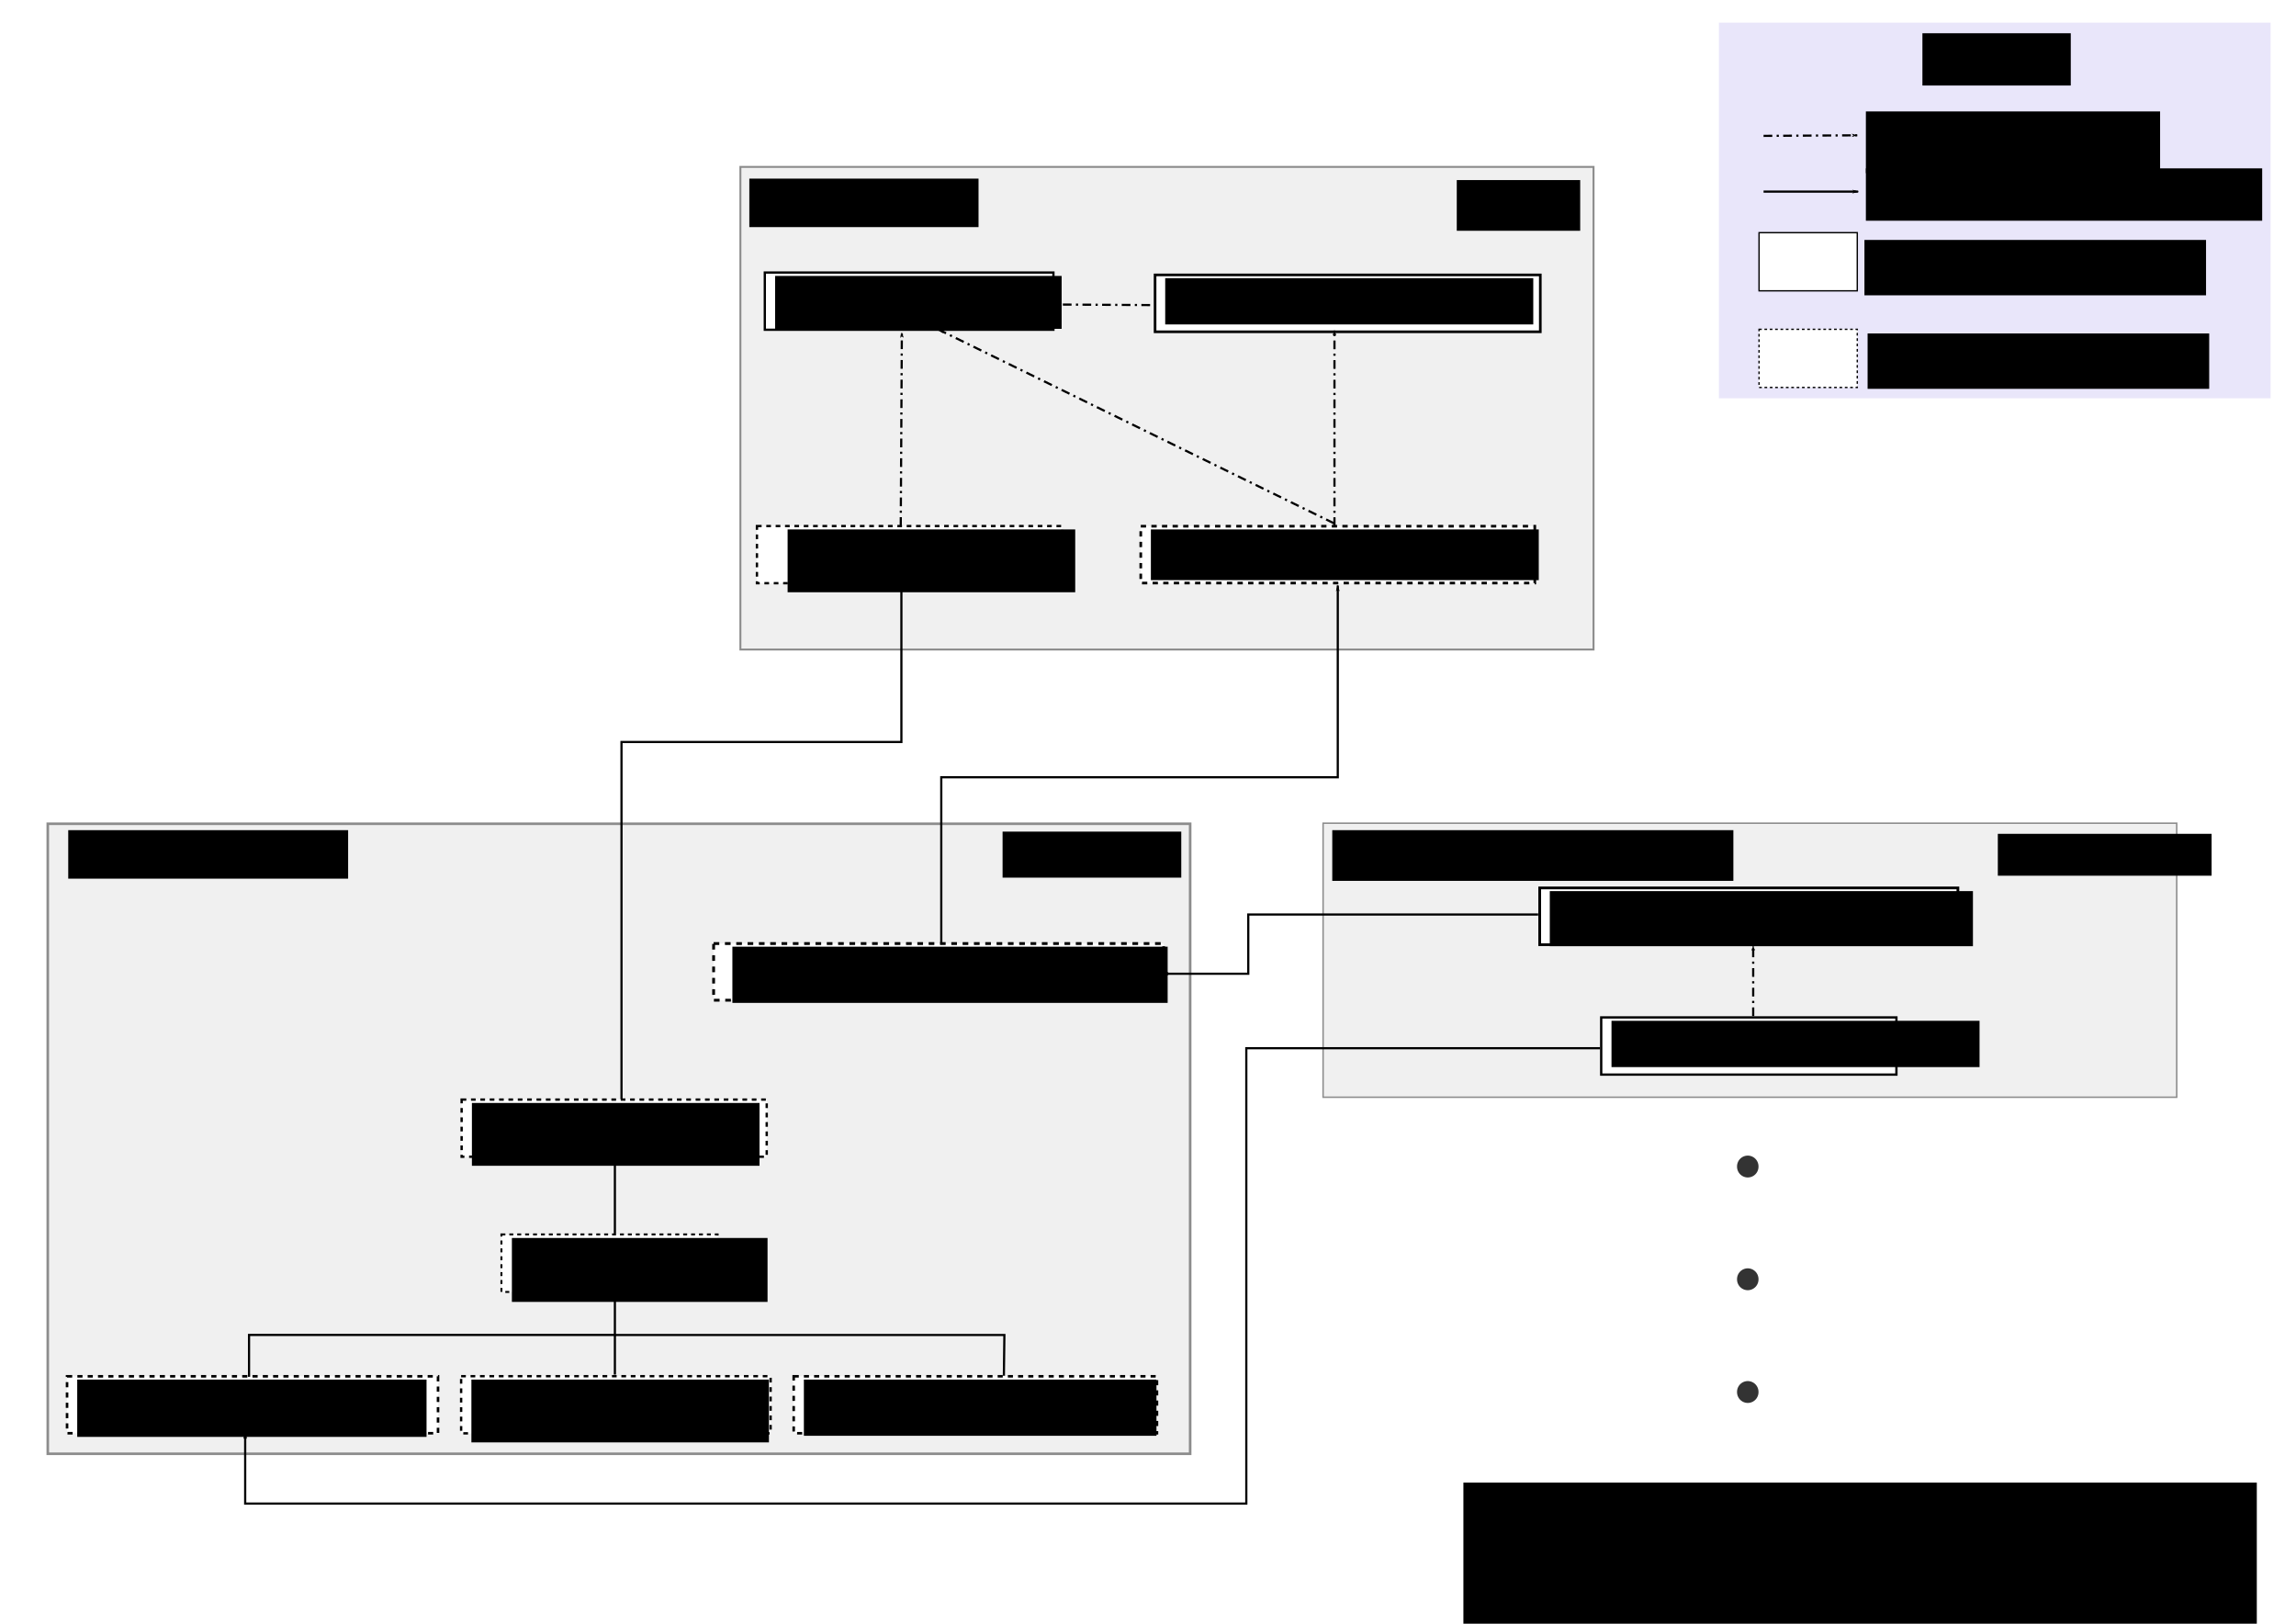 <?xml version="1.0" encoding="UTF-8" standalone="no"?>
<!-- Created with Inkscape (http://www.inkscape.org/) -->

<svg
   xmlns:dc="http://purl.org/dc/elements/1.1/"
   xmlns:cc="http://creativecommons.org/ns#"
   xmlns:rdf="http://www.w3.org/1999/02/22-rdf-syntax-ns#"
   xmlns:svg="http://www.w3.org/2000/svg"
   xmlns="http://www.w3.org/2000/svg"
   xmlns:xlink="http://www.w3.org/1999/xlink"
   xmlns:sodipodi="http://sodipodi.sourceforge.net/DTD/sodipodi-0.dtd"
   xmlns:inkscape="http://www.inkscape.org/namespaces/inkscape"
   width="1052.362"
   height="744.094"
   id="svg2"
   version="1.1"
   inkscape:version="0.48.4 r9939"
   sodipodi:docname="library-architecture.svg">
  <defs
     id="defs4">
    <marker
       inkscape:stockid="Arrow1Lend"
       orient="auto"
       refY="0.0"
       refX="0.0"
       id="Arrow1Lend"
       style="overflow:visible;">
      <path
         id="path4265"
         d="M 0.0,0.0 L 5.0,-5.0 L -12.5,0.0 L 5.0,5.0 L 0.0,0.0 z "
         style="fill-rule:evenodd;stroke:#000000;stroke-width:1.0pt;"
         transform="scale(0.8) rotate(180) translate(12.5,0)" />
    </marker>
    <marker
       inkscape:stockid="Arrow1Lend"
       orient="auto"
       refY="0"
       refX="0"
       id="Arrow1Lend-0"
       style="overflow:visible">
      <path
         inkscape:connector-curvature="0"
         id="path4265-6"
         d="M 0,0 5,-5 -12.5,0 5,5 0,0 z"
         style="fill-rule:evenodd;stroke:#000000;stroke-width:1pt"
         transform="matrix(-0.8,0,0,-0.8,-10,0)" />
    </marker>
    <marker
       inkscape:stockid="Arrow1Lend"
       orient="auto"
       refY="0"
       refX="0"
       id="Arrow1Lend-5"
       style="overflow:visible">
      <path
         inkscape:connector-curvature="0"
         id="path4265-1"
         d="M 0,0 5,-5 -12.5,0 5,5 0,0 z"
         style="fill-rule:evenodd;stroke:#000000;stroke-width:1pt"
         transform="matrix(-0.8,0,0,-0.8,-10,0)" />
    </marker>
  </defs>
  <sodipodi:namedview
     id="base"
     pagecolor="#ffffff"
     bordercolor="#666666"
     borderopacity="1.0"
     inkscape:pageopacity="0.0"
     inkscape:pageshadow="2"
     inkscape:zoom="0.7"
     inkscape:cx="541.72922"
     inkscape:cy="429.9348"
     inkscape:document-units="px"
     inkscape:current-layer="layer1"
     showgrid="false"
     inkscape:window-width="1366"
     inkscape:window-height="709"
     inkscape:window-x="-4"
     inkscape:window-y="-4"
     inkscape:window-maximized="1" />
  <g
     inkscape:label="Layer 1"
     inkscape:groupmode="layer"
     id="layer1"
     transform="translate(0,-308.268)">
    <rect
       style="fill:#e9e6fa;fill-opacity:1;stroke:none"
       id="rect7454"
       width="252.857"
       height="172.143"
       x="787.857"
       y="318.648" />
    <g
       id="g7491">
      <rect
         y="384.754"
         x="339.358"
         height="221.173"
         width="391.035"
         id="rect2985"
         style="fill:#f0f0f0;fill-opacity:1;stroke:#8c8c8c;stroke-width:0.894;stroke-miterlimit:4;stroke-opacity:1;stroke-dasharray:none" />
      <flowRoot
         transform="translate(-9.091,359.197)"
         style="font-size:40px;font-style:normal;font-weight:normal;line-height:125%;letter-spacing:0px;word-spacing:0px;fill:#000000;fill-opacity:1;stroke:none;font-family:Sans"
         id="flowRoot3755"
         xml:space="preserve"><flowRegion
           id="flowRegion3757"><rect
             y="30.927"
             x="352.543"
             height="22.223"
             width="105.056"
             id="rect3759"
             style="fill:#000000;fill-opacity:1" /></flowRegion><flowPara
           style="font-size:16px;fill:#000000;fill-opacity:1"
           id="flowPara3761">Voxel Library</flowPara></flowRoot>      <flowRoot
         transform="translate(315.161,359.864)"
         style="font-size:40px;font-style:normal;font-weight:normal;line-height:125%;letter-spacing:0px;word-spacing:0px;fill:#000000;fill-opacity:1;stroke:none;font-family:Sans"
         id="flowRoot3755-7"
         xml:space="preserve"><flowRegion
           id="flowRegion3757-4"><rect
             y="30.927"
             x="352.543"
             height="23.234"
             width="56.568"
             id="rect3759-8"
             style="fill:#000000;fill-opacity:1" /></flowRegion><flowPara
           style="font-size:16px;fill:#000000;fill-opacity:1"
           id="flowPara3761-2">Voxel::</flowPara></flowRoot>    </g>
    <a
       id="a7513"
       xlink:href="http://3dtof.github.io/voxelsdk-doc/classVoxel_1_1CameraSystem.xhtml">
      <g
         id="g6818">
        <rect
           style="fill:#ffffff;stroke:#000000;stroke-width:1.044;stroke-opacity:1;fill-opacity:1"
           id="rect3771-2"
           width="132.286"
           height="26.22"
           x="350.545"
           y="433.161" />
        <flowRoot
           xml:space="preserve"
           id="flowRoot3763-0"
           style="font-size:40px;font-style:normal;font-weight:normal;line-height:125%;letter-spacing:0px;word-spacing:0px;fill:#000000;fill-opacity:1;stroke:none;font-family:Sans"
           transform="translate(1.718,351.268)"><flowRegion
             id="flowRegion3765-5"><rect
               id="rect3767-9"
               width="131.32"
               height="24.244"
               x="353.553"
               y="83.455" /></flowRegion><flowPara
             id="flowPara3769-1"
             style="font-size:16px;stroke:none">CameraSystem</flowPara></flowRoot>      </g>
    </a>
    <g
       id="g6811">
      <rect
         y="434.25"
         x="529.421"
         height="26.062"
         width="176.574"
         id="rect3771-4"
         style="fill:#ffffff;stroke:#000000;stroke-width:1.202;stroke-opacity:1;fill-opacity:1" />
      <flowRoot
         transform="translate(180.515,352.278)"
         style="font-size:40px;font-style:normal;font-weight:normal;line-height:125%;letter-spacing:0px;word-spacing:0px;fill:#000000;fill-opacity:1;stroke:none;font-family:Sans"
         id="flowRoot3763-4"
         xml:space="preserve"><flowRegion
           id="flowRegion3765-2"><rect
             y="83.455"
             x="353.553"
             height="21.213"
             width="168.695"
             id="rect3767-6" /></flowRegion><flowPara
           style="font-size:16px;stroke:none"
           id="flowPara3769-6">DepthCameraLibrary</flowPara></flowRoot>    </g>
    <g
       id="g7502">
      <rect
         y="685.768"
         x="21.898"
         height="288.722"
         width="523.604"
         id="rect2985-1"
         style="fill:#f0f0f0;stroke:#8c8c8c;stroke-width:1.182;stroke-miterlimit:4;stroke-opacity:1;stroke-dasharray:none;fill-opacity:1" />
      <flowRoot
         transform="translate(-321.267,657.78)"
         style="font-size:40px;font-style:normal;font-weight:normal;line-height:125%;letter-spacing:0px;word-spacing:0px;fill:#000000;fill-opacity:1;stroke:none;font-family:Sans"
         id="flowRoot3755-9"
         xml:space="preserve"><flowRegion
           id="flowRegion3757-7"><rect
             y="30.927"
             x="352.543"
             height="22.223"
             width="128.289"
             id="rect3759-80" /></flowRegion><flowPara
           style="font-size:16px"
           id="flowPara3761-0">TI3DToF Library</flowPara></flowRoot>      <flowRoot
         transform="translate(106.985,658.448)"
         style="font-size:40px;font-style:normal;font-weight:normal;line-height:125%;letter-spacing:0px;word-spacing:0px;fill:#000000;fill-opacity:1;stroke:none;font-family:Sans"
         id="flowRoot3755-7-5"
         xml:space="preserve"><flowRegion
           id="flowRegion3757-4-6"><rect
             y="30.927"
             x="352.543"
             height="21.091"
             width="81.905"
             id="rect3759-8-9" /></flowRegion><flowPara
           style="font-size:16px"
           id="flowPara3761-2-0">Voxel::TI::</flowPara></flowRoot>    </g>
    <g
       id="g6849">
      <rect
         y="812.171"
         x="211.587"
         height="26.191"
         width="139.834"
         id="rect3771-9"
         style="fill:#ffffff;stroke:#000000;stroke-width:1.073;stroke-miterlimit:4;stroke-opacity:1;stroke-dasharray:2.145, 2.145;stroke-dashoffset:0;fill-opacity:1" />
      <flowRoot
         transform="translate(-137.254,730.264)"
         style="font-size:40px;font-style:normal;font-weight:normal;line-height:125%;letter-spacing:0px;word-spacing:0px;fill:#000000;fill-opacity:1;stroke:none;font-family:Sans"
         id="flowRoot3763-40"
         xml:space="preserve"><flowRegion
           id="flowRegion3765-7"><rect
             y="83.455"
             x="353.553"
             height="28.789"
             width="131.825"
             id="rect3767-5" /></flowRegion><flowPara
           style="font-size:16px;stroke:none"
           id="flowPara3769-2">ToFCameraBase</flowPara></flowRoot>    </g>
    <g
       id="g6861">
      <rect
         y="873.964"
         x="229.827"
         height="26.358"
         width="99.089"
         id="rect3771-95"
         style="fill:#ffffff;stroke:#000000;stroke-width:0.906;stroke-miterlimit:4;stroke-opacity:1;stroke-dasharray:1.811, 1.811;stroke-dashoffset:0;fill-opacity:1" />
      <flowRoot
         transform="translate(-118.931,792.141)"
         style="font-size:40px;font-style:normal;font-weight:normal;line-height:125%;letter-spacing:0px;word-spacing:0px;fill:#000000;fill-opacity:1;stroke:none;font-family:Sans"
         id="flowRoot3763-1"
         xml:space="preserve"><flowRegion
           id="flowRegion3765-3"><rect
             y="83.455"
             x="353.553"
             height="29.294"
             width="117.178"
             id="rect3767-1" /></flowRegion><flowPara
           style="font-size:16px;stroke:none"
           id="flowPara3769-8">ToFCamera</flowPara></flowRoot>    </g>
    <g
       id="g6873">
      <rect
         y="938.991"
         x="30.736"
         height="26.084"
         width="170.03"
         id="rect3771-1"
         style="fill:#ffffff;stroke:#000000;stroke-width:1.18;stroke-miterlimit:4;stroke-opacity:1;stroke-dasharray:2.361, 2.361;stroke-dashoffset:0;fill-opacity:1" />
      <flowRoot
         transform="translate(-318.159,857.03)"
         style="font-size:40px;font-style:normal;font-weight:normal;line-height:125%;letter-spacing:0px;word-spacing:0px;fill:#000000;fill-opacity:1;stroke:none;font-family:Sans"
         id="flowRoot3763-05"
         xml:space="preserve"><flowRegion
           id="flowRegion3765-6"><rect
             y="83.455"
             x="353.553"
             height="26.264"
             width="160.109"
             id="rect3767-0" /></flowRegion><flowPara
           style="font-size:16px;stroke:none"
           id="flowPara3769-4">ToFHaddockCamera</flowPara></flowRoot>    </g>
    <g
       id="g6911">
      <rect
         y="938.985"
         x="363.79"
         height="26.096"
         width="166.507"
         id="rect3771-5"
         style="fill:#ffffff;stroke:#000000;stroke-width:1.168;stroke-miterlimit:4;stroke-opacity:1;stroke-dasharray:2.337, 2.337;stroke-dashoffset:0;fill-opacity:1" />
      <flowRoot
         transform="translate(14.901,857.03)"
         style="font-size:40px;font-style:normal;font-weight:normal;line-height:125%;letter-spacing:0px;word-spacing:0px;fill:#000000;fill-opacity:1;stroke:none;font-family:Sans"
         id="flowRoot3763-9"
         xml:space="preserve"><flowRegion
           id="flowRegion3765-57"><rect
             y="83.455"
             x="353.553"
             height="25.759"
             width="161.624"
             id="rect3767-05" /></flowRegion><flowPara
           style="font-size:16px;stroke:none"
           id="flowPara3769-87">ToFCalculusCamera</flowPara></flowRoot>    </g>
    <g
       id="g6837">
      <rect
         y="740.667"
         x="327.083"
         height="25.967"
         width="206.279"
         id="rect3771-44"
         style="fill:#ffffff;stroke:#000000;stroke-width:1.297;stroke-miterlimit:4;stroke-opacity:1;stroke-dasharray:2.594, 2.594;stroke-dashoffset:0;fill-opacity:1" />
      <flowRoot
         transform="translate(-17.87,658.648)"
         style="font-size:40px;font-style:normal;font-weight:normal;line-height:125%;letter-spacing:0px;word-spacing:0px;fill:#000000;fill-opacity:1;stroke:none;font-family:Sans"
         id="flowRoot3763-3"
         xml:space="preserve"><flowRegion
           id="flowRegion3765-0"><rect
             y="83.455"
             x="353.553"
             height="25.759"
             width="199.505"
             id="rect3767-8" /></flowRegion><flowPara
           style="font-size:16px;stroke:none"
           id="flowPara3769-43">ToFCameraFactoryBase</flowPara></flowRoot>    </g>
    <path
       style="fill:none;stroke:#000000;stroke-width:1px;stroke-linecap:butt;stroke-linejoin:miter;stroke-opacity:1;marker-end:url(#Arrow1Lend)"
       d="m 284.863,503.678 0,-163.645 128.289,0 0,-72.731"
       id="path4256"
       inkscape:connector-curvature="0"
       transform="translate(0,308.268)"
       sodipodi:nodetypes="cccc" />
    <path
       style="fill:none;stroke:#000000;stroke-width:1px;stroke-linecap:butt;stroke-linejoin:miter;stroke-opacity:1;marker-end:url(#Arrow1Lend)"
       d="m 281.833,565.297 0,-35.355"
       id="path4711"
       inkscape:connector-curvature="0"
       transform="translate(0,308.268)" />
    <path
       style="fill:none;stroke:#000000;stroke-width:1px;stroke-linecap:butt;stroke-linejoin:miter;stroke-opacity:1;marker-end:url(#Arrow1Lend)"
       d="m 114.147,630.957 0,-19.193 167.685,0 0,-20.203"
       id="path4895"
       inkscape:connector-curvature="0"
       transform="translate(0,308.268)" />
    <g
       id="g6899">
      <rect
         y="938.941"
         x="211.358"
         height="26.184"
         width="141.846"
         id="rect3771-3"
         style="fill:#ffffff;fill-opacity:1;stroke:#000000;stroke-width:1.08;stroke-miterlimit:4;stroke-opacity:1;stroke-dasharray:2.16, 2.16;stroke-dashoffset:0" />
      <flowRoot
         transform="translate(-137.487,857.03)"
         style="font-size:40px;font-style:normal;font-weight:normal;line-height:125%;letter-spacing:0px;word-spacing:0px;fill:#000000;fill-opacity:1;stroke:none;font-family:Sans"
         id="flowRoot3763-6"
         xml:space="preserve"><flowRegion
           id="flowRegion3765-4"><rect
             y="83.455"
             x="353.553"
             height="28.789"
             width="136.371"
             id="rect3767-93" /></flowRegion><flowPara
           style="font-size:16px;stroke:none"
           id="flowPara3769-0">ToFTintinCamera</flowPara></flowRoot>    </g>
    <path
       style="fill:none;stroke:#000000;stroke-width:1px;stroke-linecap:butt;stroke-linejoin:miter;stroke-opacity:1"
       d="m 281.833,938.215 0,-18.183"
       id="path4897"
       inkscape:connector-curvature="0" />
    <path
       style="fill:none;stroke:#000000;stroke-width:1px;stroke-linecap:butt;stroke-linejoin:miter;stroke-opacity:1"
       d="m 460.124,630.452 0.232,-18.668 -178.797,0"
       id="path4899"
       inkscape:connector-curvature="0"
       transform="translate(0,308.268)"
       sodipodi:nodetypes="ccc" />
    <path
       style="fill:none;stroke:#000000;stroke-width:1px;stroke-linecap:butt;stroke-linejoin:miter;stroke-opacity:1;marker-end:url(#Arrow1Lend)"
       d="m 431.429,431.952 0,-75.756 181.734,0 0,-87.883"
       id="path5083"
       inkscape:connector-curvature="0"
       transform="translate(0,308.268)"
       sodipodi:nodetypes="cccc" />
    <path
       style="fill:none;stroke:#000000;stroke-width:1;stroke-linecap:butt;stroke-linejoin:miter;stroke-miterlimit:4;stroke-opacity:1;stroke-dasharray:4, 2, 1, 2;stroke-dashoffset:0;marker-end:url(#Arrow1Lend)"
       d="m 412.857,240.992 0.505,-88.658"
       id="path5267"
       inkscape:connector-curvature="0"
       transform="translate(0,308.268)"
       sodipodi:nodetypes="cc" />
    <path
       style="fill:none;stroke:#000000;stroke-width:1;stroke-linecap:butt;stroke-linejoin:miter;stroke-miterlimit:4;stroke-opacity:1;stroke-dasharray:4, 2, 1, 2;stroke-dashoffset:0;marker-end:url(#Arrow1Lend)"
       d="M 611.429,239.809 430.253,151.071"
       id="path5451"
       inkscape:connector-curvature="0"
       transform="translate(0,308.268)"
       sodipodi:nodetypes="cc" />
    <path
       style="fill:none;stroke:#000000;stroke-width:1;stroke-linecap:butt;stroke-linejoin:miter;stroke-miterlimit:4;stroke-opacity:1;stroke-dasharray:4, 2, 1, 2;stroke-dashoffset:0;marker-end:url(#Arrow1Lend)"
       d="m 527.143,139.809 -42.936,-0.253"
       id="path5635"
       inkscape:connector-curvature="0"
       transform="translate(0,308.268)"
       sodipodi:nodetypes="cc" />
    <path
       style="fill:none;stroke:#000000;stroke-width:1;stroke-linecap:butt;stroke-linejoin:miter;stroke-opacity:1;stroke-miterlimit:4;stroke-dasharray:4, 2, 1, 2;stroke-dashoffset:0;marker-mid:none;marker-end:url(#Arrow1Lend)"
       d="m 611.647,241.039 0,-89.801"
       id="path5819"
       inkscape:connector-curvature="0"
       transform="translate(0,308.268)" />
    <g
       id="g6804">
      <rect
         y="549.414"
         x="522.862"
         height="26.048"
         width="180.602"
         id="rect3771-4-7"
         style="fill:#ffffff;fill-opacity:1;stroke:#000000;stroke-width:1.216;stroke-miterlimit:4;stroke-opacity:1;stroke-dasharray:2.432, 2.432;stroke-dashoffset:0" />
      <flowRoot
         transform="translate(173.949,467.436)"
         style="font-size:40px;font-style:normal;font-weight:normal;line-height:125%;letter-spacing:0px;word-spacing:0px;fill:#000000;fill-opacity:1;stroke:none;font-family:Sans;stroke-opacity:1"
         id="flowRoot3763-4-9"
         xml:space="preserve"><flowRegion
           id="flowRegion3765-2-8"><rect
             y="83.455"
             x="353.553"
             height="23.234"
             width="177.787"
             id="rect3767-6-6"
             style="fill:#000000;fill-opacity:1;stroke:none;stroke-opacity:1" /></flowRegion><flowPara
           style="font-size:16px;fill:#000000;fill-opacity:1;stroke:none;stroke-opacity:1"
           id="flowPara3769-6-7">DepthCameraFactory</flowPara></flowRoot>    </g>
    <rect
       style="fill:#f0f0f0;stroke:#8c8c8c;stroke-width:0.674;stroke-miterlimit:4;stroke-opacity:1;stroke-dasharray:none;fill-opacity:1"
       id="rect2985-2"
       width="391.255"
       height="125.585"
       x="606.434"
       y="685.514" />
    <flowRoot
       xml:space="preserve"
       id="flowRoot3755-3"
       style="font-size:40px;font-style:normal;font-weight:normal;line-height:125%;letter-spacing:0px;word-spacing:0px;fill:#000000;fill-opacity:1;stroke:none;font-family:Sans"
       transform="translate(258.094,657.78)"><flowRegion
         id="flowRegion3757-46"><rect
           id="rect3759-5"
           width="183.848"
           height="23.234"
           x="352.543"
           y="30.927" /></flowRegion><flowPara
         id="flowPara3761-3"
         style="font-size:16px">Voxel-A Device Library</flowPara></flowRoot>    <flowRoot
       xml:space="preserve"
       id="flowRoot3755-7-4"
       style="font-size:40px;font-style:normal;font-weight:normal;line-height:125%;letter-spacing:0px;word-spacing:0px;fill:#000000;fill-opacity:1;stroke:none;font-family:Sans"
       transform="translate(563.153,659.458)"><flowRegion
         id="flowRegion3757-4-2"><rect
           id="rect3759-8-4"
           width="97.985"
           height="19.193"
           x="352.543"
           y="30.927" /></flowRegion><flowPara
         id="flowPara3761-2-7"
         style="font-size:16px">Voxel::TI::</flowPara></flowRoot>    <g
       id="g6923"
       transform="translate(0,-8)">
      <rect
         y="723.178"
         x="705.717"
         height="26.013"
         width="191.678"
         id="rect3771-4-0"
         style="fill:#ffffff;fill-opacity:1;stroke:#000000;stroke-width:1.251;stroke-opacity:1" />
      <flowRoot
         transform="translate(356.787,641.182)"
         style="font-size:40px;font-style:normal;font-weight:normal;line-height:125%;letter-spacing:0px;word-spacing:0px;fill:#000000;fill-opacity:1;stroke:none;font-family:Sans"
         id="flowRoot3763-4-0"
         xml:space="preserve"><flowRegion
           id="flowRegion3765-2-1"><rect
             y="83.455"
             x="353.553"
             height="25.254"
             width="193.949"
             id="rect3767-6-3" /></flowRegion><flowPara
           style="font-size:16px;stroke:none"
           id="flowPara3769-6-5">Voxel14CameraFactory</flowPara></flowRoot>    </g>
    <g
       id="g6935"
       transform="translate(0,8)">
      <rect
         y="766.517"
         x="733.904"
         height="26.209"
         width="135.305"
         id="rect3771-4-1"
         style="fill:#ffffff;fill-opacity:1;stroke:#000000;stroke-width:1.055;stroke-opacity:1" />
      <flowRoot
         transform="translate(385.071,684.618)"
         style="font-size:40px;font-style:normal;font-weight:normal;line-height:125%;letter-spacing:0px;word-spacing:0px;fill:#000000;fill-opacity:1;stroke:none;font-family:Sans"
         id="flowRoot3763-4-2"
         xml:space="preserve"><flowRegion
           id="flowRegion3765-2-0"><rect
             y="83.455"
             x="353.553"
             height="21.213"
             width="168.695"
             id="rect3767-6-2" /></flowRegion><flowPara
           style="font-size:16px;stroke:none"
           id="flowPara3769-6-9">Voxel14Camera</flowPara></flowRoot>    </g>
    <path
       style="fill:none;stroke:#000000;stroke-width:1px;stroke-linecap:butt;stroke-linejoin:miter;stroke-opacity:1;marker-end:url(#Arrow1Lend)"
       d="m 705,419.094 -132.857,0 0,27.143 -39.286,0"
       id="path6324"
       inkscape:connector-curvature="0"
       transform="translate(0,308.268)"
       sodipodi:nodetypes="cccc" />
    <path
       style="fill:none;stroke:#000000;stroke-width:1px;stroke-linecap:butt;stroke-linejoin:miter;stroke-opacity:1;marker-end:url(#Arrow1Lend)"
       d="m 733.371,480.363 -162.129,0 0,208.678 -458.862,0 0,-32.325"
       id="path6508"
       inkscape:connector-curvature="0"
       transform="translate(0,308.268)"
       sodipodi:nodetypes="ccccc" />
    <a
       id="a7521"
       xlink:href="http://3dtof.github.io/voxelsdk-doc/classVoxel_1_1DepthCamera.xhtml">
      <g
         id="g6825">
        <rect
           style="fill:#ffffff;stroke:#000000;stroke-width:1.073;stroke-miterlimit:4;stroke-opacity:1;stroke-dasharray:2.145, 2.145;stroke-dashoffset:0;fill-opacity:1"
           id="rect3771-9-7"
           width="139.834"
           height="26.191"
           x="346.94"
           y="549.342" />
        <flowRoot
           xml:space="preserve"
           id="flowRoot3763-40-4"
           style="font-size:40px;font-style:normal;font-weight:normal;line-height:125%;letter-spacing:0px;word-spacing:0px;fill:#000000;fill-opacity:1;stroke:none;font-family:Sans"
           transform="translate(7.443,467.435)"><flowRegion
             id="flowRegion3765-7-3"><rect
               id="rect3767-5-4"
               width="131.825"
               height="28.789"
               x="353.553"
               y="83.455" /></flowRegion><flowPara
             id="flowPara6725"
             style="font-size:16px;stroke:none">DepthCamera</flowPara></flowRoot>      </g>
    </a>
    <path
       sodipodi:type="arc"
       style="fill:#333333;fill-opacity:1;stroke:none"
       id="path6942"
       sodipodi:cx="798.57141"
       sodipodi:cy="538.38019"
       sodipodi:rx="8.9285717"
       sodipodi:ry="8.9898462"
       d="m 807.5,538.38 a 8.929,8.99 0 1 1 -17.857,0 8.929,8.99 0 1 1 17.857,0 z"
       transform="matrix(0.551,0,0,0.551,361.072,546.209)" />
    <flowRoot
       xml:space="preserve"
       id="flowRoot6971"
       style="font-size:40px;font-style:normal;font-weight:normal;line-height:125%;letter-spacing:0px;word-spacing:0px;fill:#000000;fill-opacity:1;stroke:none;font-family:Sans"
       transform="translate(0,308.268)"><flowRegion
         id="flowRegion6973"><rect
           id="rect6975"
           width="363.655"
           height="125.259"
           x="670.741"
           y="679.445" /></flowRegion><flowPara
         id="flowPara6977"
         style="font-size:16px">DepthCamera specific libraries</flowPara></flowRoot>    <path
       sodipodi:type="arc"
       style="fill:#333333;fill-opacity:1;stroke:none"
       id="path6942-2"
       sodipodi:cx="798.57141"
       sodipodi:cy="538.38019"
       sodipodi:rx="8.9285717"
       sodipodi:ry="8.9898462"
       d="m 807.5,538.38 a 8.929,8.99 0 1 1 -17.857,0 8.929,8.99 0 1 1 17.857,0 z"
       transform="matrix(0.551,0,0,0.551,361.072,597.873)" />
    <path
       sodipodi:type="arc"
       style="fill:#333333;fill-opacity:1;stroke:none"
       id="path6942-1"
       sodipodi:cx="798.57141"
       sodipodi:cy="538.38019"
       sodipodi:rx="8.9285717"
       sodipodi:ry="8.9898462"
       d="m 807.5,538.38 a 8.929,8.99 0 1 1 -17.857,0 8.929,8.99 0 1 1 17.857,0 z"
       transform="matrix(0.551,0,0,0.551,361.072,649.536)" />
    <path
       style="fill:none;stroke:#000000;stroke-width:1;stroke-linecap:butt;stroke-linejoin:miter;stroke-miterlimit:4;stroke-opacity:1;stroke-dasharray:4, 2, 1, 2;stroke-dashoffset:0;marker-end:url(#Arrow1Lend)"
       d="m 803.571,465.666 0,-32.429"
       id="path7013"
       inkscape:connector-curvature="0"
       transform="translate(0,308.268)"
       sodipodi:nodetypes="cc" />
    <g
       id="g7432"
       transform="translate(-16,-22)">
      <path
         sodipodi:nodetypes="cc"
         inkscape:connector-curvature="0"
         id="path5635-0"
         d="m 824.322,392.532 42.936,-0.253"
         style="fill:none;stroke:#000000;stroke-width:1;stroke-linecap:butt;stroke-linejoin:miter;stroke-miterlimit:4;stroke-opacity:1;stroke-dasharray:4, 2, 1, 2;stroke-dashoffset:0;marker-end:url(#Arrow1Lend)" />
      <path
         sodipodi:nodetypes="cc"
         inkscape:connector-curvature="0"
         id="path4711-4"
         d="m 824.322,418.076 43.355,0"
         style="fill:none;stroke:#000000;stroke-width:1px;stroke-linecap:butt;stroke-linejoin:miter;stroke-opacity:1;marker-end:url(#Arrow1Lend)" />
      <flowRoot
         transform="translate(-46,336.268)"
         style="font-size:40px;font-style:normal;font-weight:normal;line-height:125%;letter-spacing:0px;word-spacing:0px;fill:#000000;fill-opacity:1;stroke:none;font-family:Sans"
         id="flowRoot7245"
         xml:space="preserve"><flowRegion
           id="flowRegion7247"><rect
             y="45.069"
             x="917.219"
             height="28.284"
             width="134.855"
             id="rect7249" /></flowRegion><flowPara
           style="font-size:16px"
           id="flowPara7251">Created/used in</flowPara></flowRoot>      <flowRoot
         transform="translate(-46,362.352)"
         style="font-size:40px;font-style:normal;font-weight:normal;line-height:125%;letter-spacing:0px;word-spacing:0px;fill:#000000;fill-opacity:1;stroke:none;font-family:Sans"
         id="flowRoot7245-7"
         xml:space="preserve"><flowRegion
           id="flowRegion7247-5"><rect
             y="45.069"
             x="917.219"
             height="23.999"
             width="181.641"
             id="rect7249-4" /></flowRegion><flowPara
           style="font-size:16px"
           id="flowPara7251-1">Child of (inheritance)</flowPara></flowRoot>      <rect
         y="436.894"
         x="822.255"
         height="26.65"
         width="45.02"
         id="rect3771-4-74"
         style="fill:#ffffff;fill-opacity:1;stroke:#000000;stroke-width:0.614;stroke-opacity:1" />
      <rect
         y="481.18"
         x="822.255"
         height="26.65"
         width="45.02"
         id="rect3771-4-7-3"
         style="fill:#ffffff;fill-opacity:1;stroke:#000000;stroke-width:0.614;stroke-miterlimit:4;stroke-opacity:1;stroke-dasharray:1.228, 1.228;stroke-dashoffset:0" />
      <flowRoot
         transform="translate(518.016,409.299)"
         style="font-size:40px;font-style:normal;font-weight:normal;line-height:125%;letter-spacing:0px;word-spacing:0px;fill:#000000;fill-opacity:1;stroke:none;font-family:Sans"
         id="flowRoot3755-7-3"
         xml:space="preserve"><flowRegion
           id="flowRegion3757-4-63"><rect
             y="30.927"
             x="352.543"
             height="25.376"
             width="156.568"
             id="rect3759-8-8"
             style="fill:#000000;fill-opacity:1" /></flowRegion><flowPara
           style="font-size:16px;fill:#000000;fill-opacity:1"
           id="flowPara3761-2-04">Non-abstract class</flowPara></flowRoot>      <flowRoot
         transform="translate(519.461,452.156)"
         style="font-size:40px;font-style:normal;font-weight:normal;line-height:125%;letter-spacing:0px;word-spacing:0px;fill:#000000;fill-opacity:1;stroke:none;font-family:Sans"
         id="flowRoot3755-7-3-8"
         xml:space="preserve"><flowRegion
           id="flowRegion3757-4-63-6"><rect
             y="30.927"
             x="352.543"
             height="25.376"
             width="156.568"
             id="rect3759-8-8-6"
             style="fill:#000000;fill-opacity:1" /></flowRegion><flowPara
           style="font-size:16px;fill:#000000;fill-opacity:1"
           id="flowPara3761-2-04-5">Abstract class</flowPara></flowRoot>    </g>
    <flowRoot
       xml:space="preserve"
       id="flowRoot3755-7-9"
       style="font-size:40px;font-style:normal;font-weight:normal;line-height:125%;letter-spacing:0px;word-spacing:0px;fill:#000000;fill-opacity:1;stroke:none;font-family:Sans"
       transform="translate(528.59,292.584)"><flowRegion
         id="flowRegion3757-4-1"><rect
           style="fill:#000000;fill-opacity:1"
           id="rect3759-8-3"
           width="67.997"
           height="23.948"
           x="352.543"
           y="30.927" /></flowRegion><flowPara
         id="flowPara3761-2-6"
         style="font-size:16px;font-style:normal;font-weight:bold;fill:#000000;fill-opacity:1;-inkscape-font-specification:Sans Bold">Legend</flowPara></flowRoot>  </g>
</svg>
